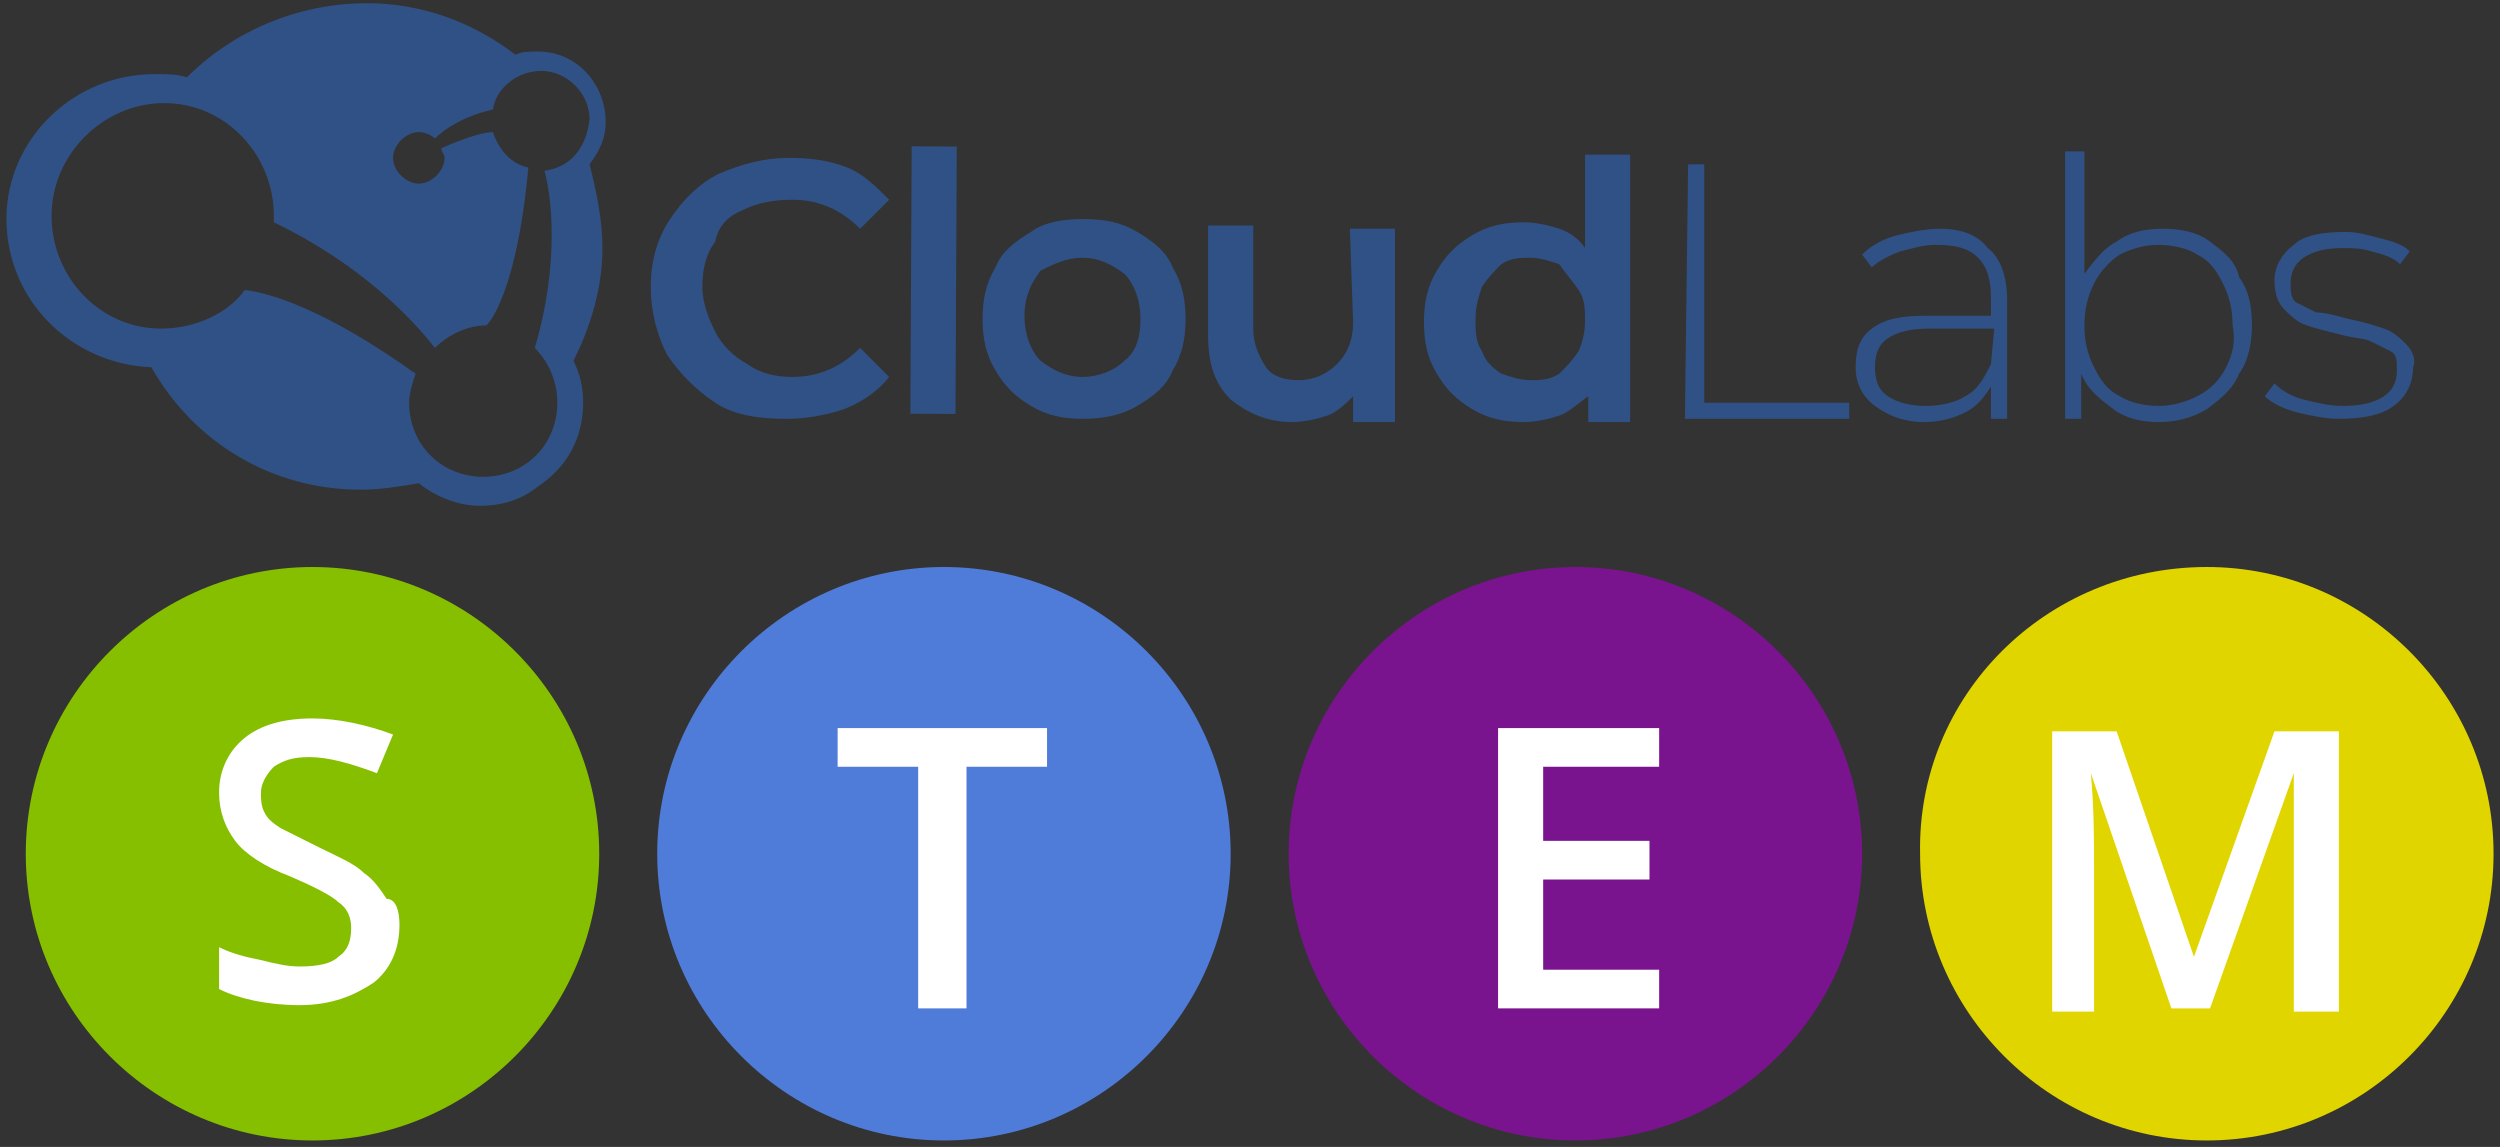 <svg xmlns="http://www.w3.org/2000/svg" xmlns:xlink="http://www.w3.org/1999/xlink" id="Capa_1" x="0px" y="0px" viewBox="0 0 77.6 35.6" style="enable-background:new 0 0 77.6 35.6;" xml:space="preserve"><rect x="0" y="0" width="77.6" height="35.6" fill="#333333" stroke="none"/><style type="text/css">	.st0{fill:#85BF00;}	.st1{fill:#507CD9;}	.st2{fill:#7A138E;}	.st3{fill:#E1D500;}	.st4{fill:#FFFFFF;}	.st5{fill:#305186;}</style><g id="Ilustraci&#xF3;n_36_3_">	<g>		<g>			<path class="st0" d="M9.7,17.6c4.9,0,8.9,4,8.9,8.9c0,4.9-4,8.9-8.9,8.9s-8.9-4-8.9-8.9C0.8,21.6,4.8,17.6,9.7,17.6"></path>			<path class="st1" d="M29.3,17.6c4.9,0,8.9,4,8.9,8.9c0,4.9-4,8.9-8.9,8.9c-4.9,0-8.9-4-8.9-8.9C20.4,21.6,24.4,17.6,29.3,17.6"></path>			<path class="st2" d="M48.9,17.6c4.9,0,8.9,4,8.9,8.9c0,4.9-4,8.9-8.9,8.9c-4.9,0-8.9-4-8.9-8.9C40,21.6,44,17.6,48.9,17.6"></path>			<path class="st3" d="M68.5,17.6c4.9,0,8.9,4,8.9,8.9c0,4.9-4,8.9-8.9,8.9c-4.9,0-8.9-4-8.9-8.9C59.5,21.6,63.5,17.6,68.5,17.6"></path>			<path class="st4" d="M12.4,28.7c0,0.8-0.3,1.4-0.8,1.8c-0.6,0.4-1.3,0.7-2.3,0.7S7.4,31,6.8,30.7v-1.3c0.4,0.2,0.8,0.3,1.3,0.4    C8.5,29.9,8.9,30,9.3,30c0.6,0,1-0.1,1.2-0.3c0.3-0.2,0.4-0.5,0.4-0.9c0-0.3-0.1-0.6-0.4-0.8c-0.2-0.2-0.8-0.5-1.5-0.8    c-0.8-0.3-1.4-0.7-1.7-1.1c-0.3-0.4-0.5-0.9-0.5-1.5c0-0.7,0.3-1.3,0.8-1.7c0.5-0.4,1.2-0.6,2.1-0.6c0.8,0,1.7,0.2,2.5,0.5    l-0.5,1.2c-0.8-0.3-1.5-0.5-2.1-0.5c-0.5,0-0.8,0.1-1.1,0.3c-0.2,0.2-0.4,0.5-0.4,0.8c0,0.2,0,0.4,0.1,0.6    c0.1,0.2,0.2,0.3,0.5,0.5c0.2,0.1,0.6,0.3,1.2,0.6c0.6,0.3,1.1,0.5,1.4,0.8c0.3,0.2,0.5,0.5,0.7,0.8    C12.3,27.9,12.4,28.3,12.4,28.7"></path>			<polygon class="st4" points="30,31.3 28.5,31.3 28.5,23.8 26,23.8 26,22.6 32.5,22.6 32.5,23.8 30,23.8    "></polygon>			<polygon class="st4" points="51.5,31.3 46.5,31.3 46.5,22.6 51.5,22.6 51.5,23.8 47.9,23.8 47.9,26.1 51.2,26.1 51.2,27.3     47.9,27.3 47.9,30.1 51.5,30.1    "></polygon>			<path class="st4" d="M67.4,31.3L64.9,24h0c0.1,1.1,0.1,2.1,0.1,3.1v4.3h-1.3v-8.7h2l2.4,7h0l2.5-7h2v8.7h-1.4V27c0-0.4,0-1,0-1.7    c0-0.7,0-1.1,0-1.3h0l-2.6,7.3L67.4,31.3L67.4,31.3z"></path>		</g>		<g>			<path class="st5" d="M23.1,6.5c0.4-0.2,0.9-0.3,1.5-0.3c0.8,0,1.5,0.3,2.1,0.9l0.9-0.9c-0.4-0.4-0.8-0.8-1.3-1    c-0.5-0.2-1.1-0.3-1.8-0.3c-0.8,0-1.5,0.2-2.2,0.5c-0.6,0.3-1.1,0.8-1.5,1.4c-0.4,0.6-0.6,1.3-0.6,2.1c0,0.8,0.2,1.5,0.5,2.1    c0.4,0.6,0.9,1.1,1.5,1.5c0.6,0.4,1.4,0.5,2.2,0.5c0.6,0,1.2-0.1,1.8-0.3c0.5-0.2,1-0.5,1.4-1l-0.9-0.9c-0.6,0.6-1.3,0.9-2.1,0.9    c-0.5,0-1-0.1-1.4-0.4c-0.4-0.2-0.8-0.6-1-1c-0.2-0.4-0.4-0.9-0.4-1.4c0-0.5,0.1-1,0.4-1.4C22.3,7,22.6,6.7,23.1,6.5"></path>			<rect x="24.8" y="8" transform="matrix(4.879965e-03 -1 1 4.879965e-03 20.137 37.603)" class="st5" width="8.3" height="1.4"></rect>			<path class="st5" d="M35.3,7.2c-0.5-0.3-1-0.4-1.7-0.4c-0.6,0-1.2,0.1-1.6,0.4c-0.5,0.3-0.9,0.6-1.1,1.1c-0.3,0.5-0.4,1-0.4,1.6    c0,0.6,0.1,1.1,0.4,1.6c0.3,0.5,0.6,0.8,1.1,1.1c0.5,0.3,1,0.4,1.6,0.4c0.6,0,1.2-0.1,1.7-0.4c0.5-0.3,0.9-0.6,1.1-1.1    c0.3-0.5,0.4-1,0.4-1.6c0-0.6-0.1-1.1-0.4-1.6C36.2,7.8,35.8,7.5,35.3,7.2 M34.9,11.2c-0.3,0.3-0.8,0.5-1.3,0.5    c-0.5,0-0.9-0.2-1.3-0.5c-0.3-0.3-0.5-0.8-0.5-1.4c0-0.6,0.2-1,0.5-1.4C32.7,8.2,33.1,8,33.6,8c0.5,0,0.9,0.2,1.3,0.5    c0.3,0.3,0.5,0.8,0.5,1.4C35.4,10.4,35.3,10.9,34.9,11.2"></path>			<path class="st5" d="M42,10c0,0.6-0.2,1-0.5,1.3c-0.3,0.3-0.7,0.5-1.2,0.5c-0.4,0-0.8-0.1-1-0.4c-0.2-0.3-0.4-0.7-0.4-1.2l0-3.2    l-1.4,0l0,3.4c0,0.9,0.2,1.5,0.7,2c0.5,0.4,1.1,0.7,1.9,0.7c0.4,0,0.8-0.1,1.1-0.2c0.3-0.1,0.6-0.4,0.8-0.6l0,0.8l1.3,0l0-6    l-1.4,0L42,10z"></path>			<path class="st5" d="M49.2,7.7c-0.2-0.3-0.5-0.5-0.8-0.6c-0.3-0.1-0.7-0.2-1.1-0.2c-0.6,0-1.1,0.1-1.6,0.4    c-0.5,0.3-0.8,0.6-1.1,1.1c-0.3,0.5-0.4,1-0.4,1.6c0,0.6,0.1,1.1,0.4,1.6c0.3,0.5,0.6,0.8,1.1,1.1c0.5,0.3,1,0.4,1.6,0.4    c0.4,0,0.8-0.1,1.1-0.2c0.3-0.1,0.6-0.4,0.9-0.6l0,0.8l1.3,0l0-8.3l-1.4,0L49.2,7.7z M49,10.9c-0.2,0.3-0.4,0.5-0.6,0.7    c-0.3,0.2-0.6,0.2-0.9,0.2c-0.3,0-0.6-0.1-0.9-0.2c-0.3-0.2-0.5-0.4-0.6-0.7c-0.2-0.3-0.2-0.6-0.2-1c0-0.4,0.1-0.7,0.2-1    c0.2-0.3,0.4-0.5,0.6-0.7c0.3-0.2,0.6-0.2,0.9-0.2c0.3,0,0.6,0.1,0.9,0.2C48.6,8.5,48.8,8.7,49,9c0.2,0.3,0.2,0.6,0.2,1    C49.2,10.3,49.1,10.7,49,10.9"></path>			<polygon class="st5" points="52.9,5.1 52.4,5.1 52.3,13 57.4,13 57.4,12.5 52.9,12.5    "></polygon>			<path class="st5" d="M60.2,7.1c-0.4,0-0.9,0.1-1.3,0.2c-0.4,0.1-0.8,0.3-1.1,0.6l0.3,0.4c0.2-0.2,0.6-0.4,0.9-0.5    c0.4-0.1,0.7-0.2,1.1-0.2c0.6,0,1,0.1,1.3,0.4c0.3,0.3,0.4,0.7,0.4,1.3l0,0.5l-2,0c-0.8,0-1.3,0.1-1.7,0.4    c-0.4,0.3-0.5,0.7-0.5,1.2c0,0.5,0.2,0.9,0.6,1.2c0.4,0.3,0.9,0.5,1.5,0.5c0.5,0,0.9-0.1,1.3-0.3c0.4-0.2,0.6-0.5,0.8-0.8l0,1    l0.5,0l0-3.7c0-0.7-0.2-1.3-0.6-1.6C61.4,7.3,60.9,7.1,60.2,7.1 M61.8,11.3c-0.2,0.4-0.4,0.8-0.8,1c-0.3,0.2-0.8,0.3-1.2,0.3    c-0.5,0-0.9-0.1-1.2-0.3c-0.3-0.2-0.4-0.5-0.4-0.9c0-0.4,0.1-0.7,0.4-0.9c0.3-0.2,0.7-0.3,1.3-0.3l2,0L61.8,11.3z"></path>			<path class="st5" d="M68.6,7.5c-0.4-0.3-0.9-0.4-1.5-0.4c-0.5,0-1,0.1-1.4,0.4c-0.4,0.2-0.7,0.6-1,1l0-3.8l-0.6,0l0,8.3l0.5,0    l0-1.4c0.2,0.5,0.6,0.8,1,1.1c0.4,0.3,0.9,0.4,1.4,0.4c0.5,0,1-0.1,1.5-0.4c0.4-0.3,0.8-0.6,1-1.1c0.3-0.4,0.4-1,0.4-1.5    c0-0.6-0.1-1.1-0.4-1.5C69.4,8.1,69,7.8,68.6,7.5 M69.1,11.4c-0.2,0.4-0.5,0.7-0.9,0.9c-0.4,0.2-0.8,0.3-1.2,0.3    c-0.4,0-0.9-0.1-1.2-0.3c-0.4-0.2-0.6-0.5-0.8-0.9c-0.2-0.4-0.3-0.8-0.3-1.3c0-0.5,0.1-0.9,0.3-1.3c0.2-0.4,0.5-0.7,0.8-0.9    c0.4-0.2,0.8-0.3,1.2-0.3c0.4,0,0.9,0.1,1.2,0.3c0.4,0.2,0.6,0.5,0.8,0.9c0.2,0.4,0.3,0.8,0.3,1.3C69.4,10.6,69.3,11,69.1,11.4"></path>			<path class="st5" d="M74.7,10.7c-0.2-0.2-0.4-0.4-0.7-0.5c-0.3-0.1-0.6-0.2-1.1-0.3c-0.4-0.1-0.7-0.2-1-0.2    c-0.2-0.1-0.4-0.2-0.6-0.3c-0.2-0.1-0.2-0.4-0.2-0.6c0-0.3,0.1-0.6,0.4-0.8c0.3-0.2,0.7-0.3,1.2-0.3c0.3,0,0.6,0,0.9,0.1    C74,7.9,74.3,8,74.5,8.2l0.3-0.4c-0.2-0.2-0.5-0.3-0.9-0.4c-0.4-0.1-0.7-0.2-1.1-0.2c-0.7,0-1.3,0.1-1.6,0.4    c-0.4,0.3-0.6,0.7-0.6,1.1c0,0.4,0.1,0.7,0.3,0.9c0.2,0.2,0.4,0.4,0.7,0.5c0.3,0.1,0.7,0.2,1.1,0.3c0.4,0.1,0.7,0.1,0.9,0.2    c0.2,0.1,0.4,0.2,0.6,0.3c0.2,0.1,0.2,0.3,0.2,0.6c0,0.3-0.1,0.6-0.4,0.8c-0.3,0.2-0.7,0.3-1.3,0.3c-0.4,0-0.8-0.1-1.2-0.2    c-0.4-0.1-0.7-0.3-0.9-0.5l-0.3,0.4c0.2,0.2,0.6,0.4,1,0.5c0.4,0.1,0.9,0.2,1.3,0.2c0.7,0,1.3-0.1,1.7-0.4    c0.4-0.3,0.6-0.7,0.6-1.2C75,11.2,74.9,10.9,74.7,10.7"></path>			<path class="st5" d="M16.7,1.6c-0.3,0-0.5,0-0.7,0.1c-1.3-1-2.9-1.6-4.6-1.6C9.2,0.1,7.2,1,5.8,2.4C5.5,2.3,5.2,2.3,4.8,2.3    c-2.5,0-4.6,2-4.6,4.5c0,2.5,2,4.5,4.5,4.6c1.3,2.3,3.7,3.8,6.5,3.8c0.6,0,1.2-0.1,1.8-0.2c0.5,0.4,1.2,0.7,1.9,0.7    c0.7,0,1.3-0.2,1.8-0.6c0.9-0.6,1.4-1.5,1.4-2.6c0-0.5-0.1-0.9-0.3-1.3c0.5-1,0.9-2.2,0.9-3.5c0-0.9-0.2-1.8-0.4-2.6    c0.3-0.4,0.5-0.8,0.5-1.3C18.8,2.6,17.9,1.6,16.7,1.6 M16.9,5.3c0.2,0.7,0.5,2.8-0.3,5.5c0.4,0.4,0.7,1,0.7,1.7    c0,1.3-1,2.3-2.3,2.3c-1.3,0-2.3-1-2.3-2.3c0-0.3,0.1-0.6,0.2-0.9c-2.8-2-4.5-2.5-5.3-2.6C7.1,9.7,6.1,10.2,5,10.2    c-1.9,0-3.4-1.6-3.4-3.5c0-1.9,1.6-3.5,3.5-3.5c1.9,0,3.4,1.6,3.4,3.5c0,0.1,0,0.1,0,0.2c2.7,1.3,4.3,3,5,3.9    c0.4-0.4,1-0.7,1.6-0.7c0,0,0,0,0,0c0.3-0.3,1-1.6,1.3-4.9c-0.5-0.1-0.9-0.5-1.1-1.1c-0.2,0-0.7,0.1-1.6,0.5    c0,0.1,0.1,0.2,0.1,0.3c0,0.4-0.4,0.8-0.8,0.8c-0.4,0-0.8-0.4-0.8-0.8c0-0.4,0.4-0.8,0.8-0.8c0.2,0,0.4,0.1,0.5,0.2    c0.3-0.3,0.9-0.7,1.8-0.9c0.1-0.7,0.8-1.2,1.5-1.2c0.8,0,1.5,0.7,1.5,1.5C18.2,4.6,17.7,5.2,16.9,5.3"></path>		</g>	</g></g></svg>